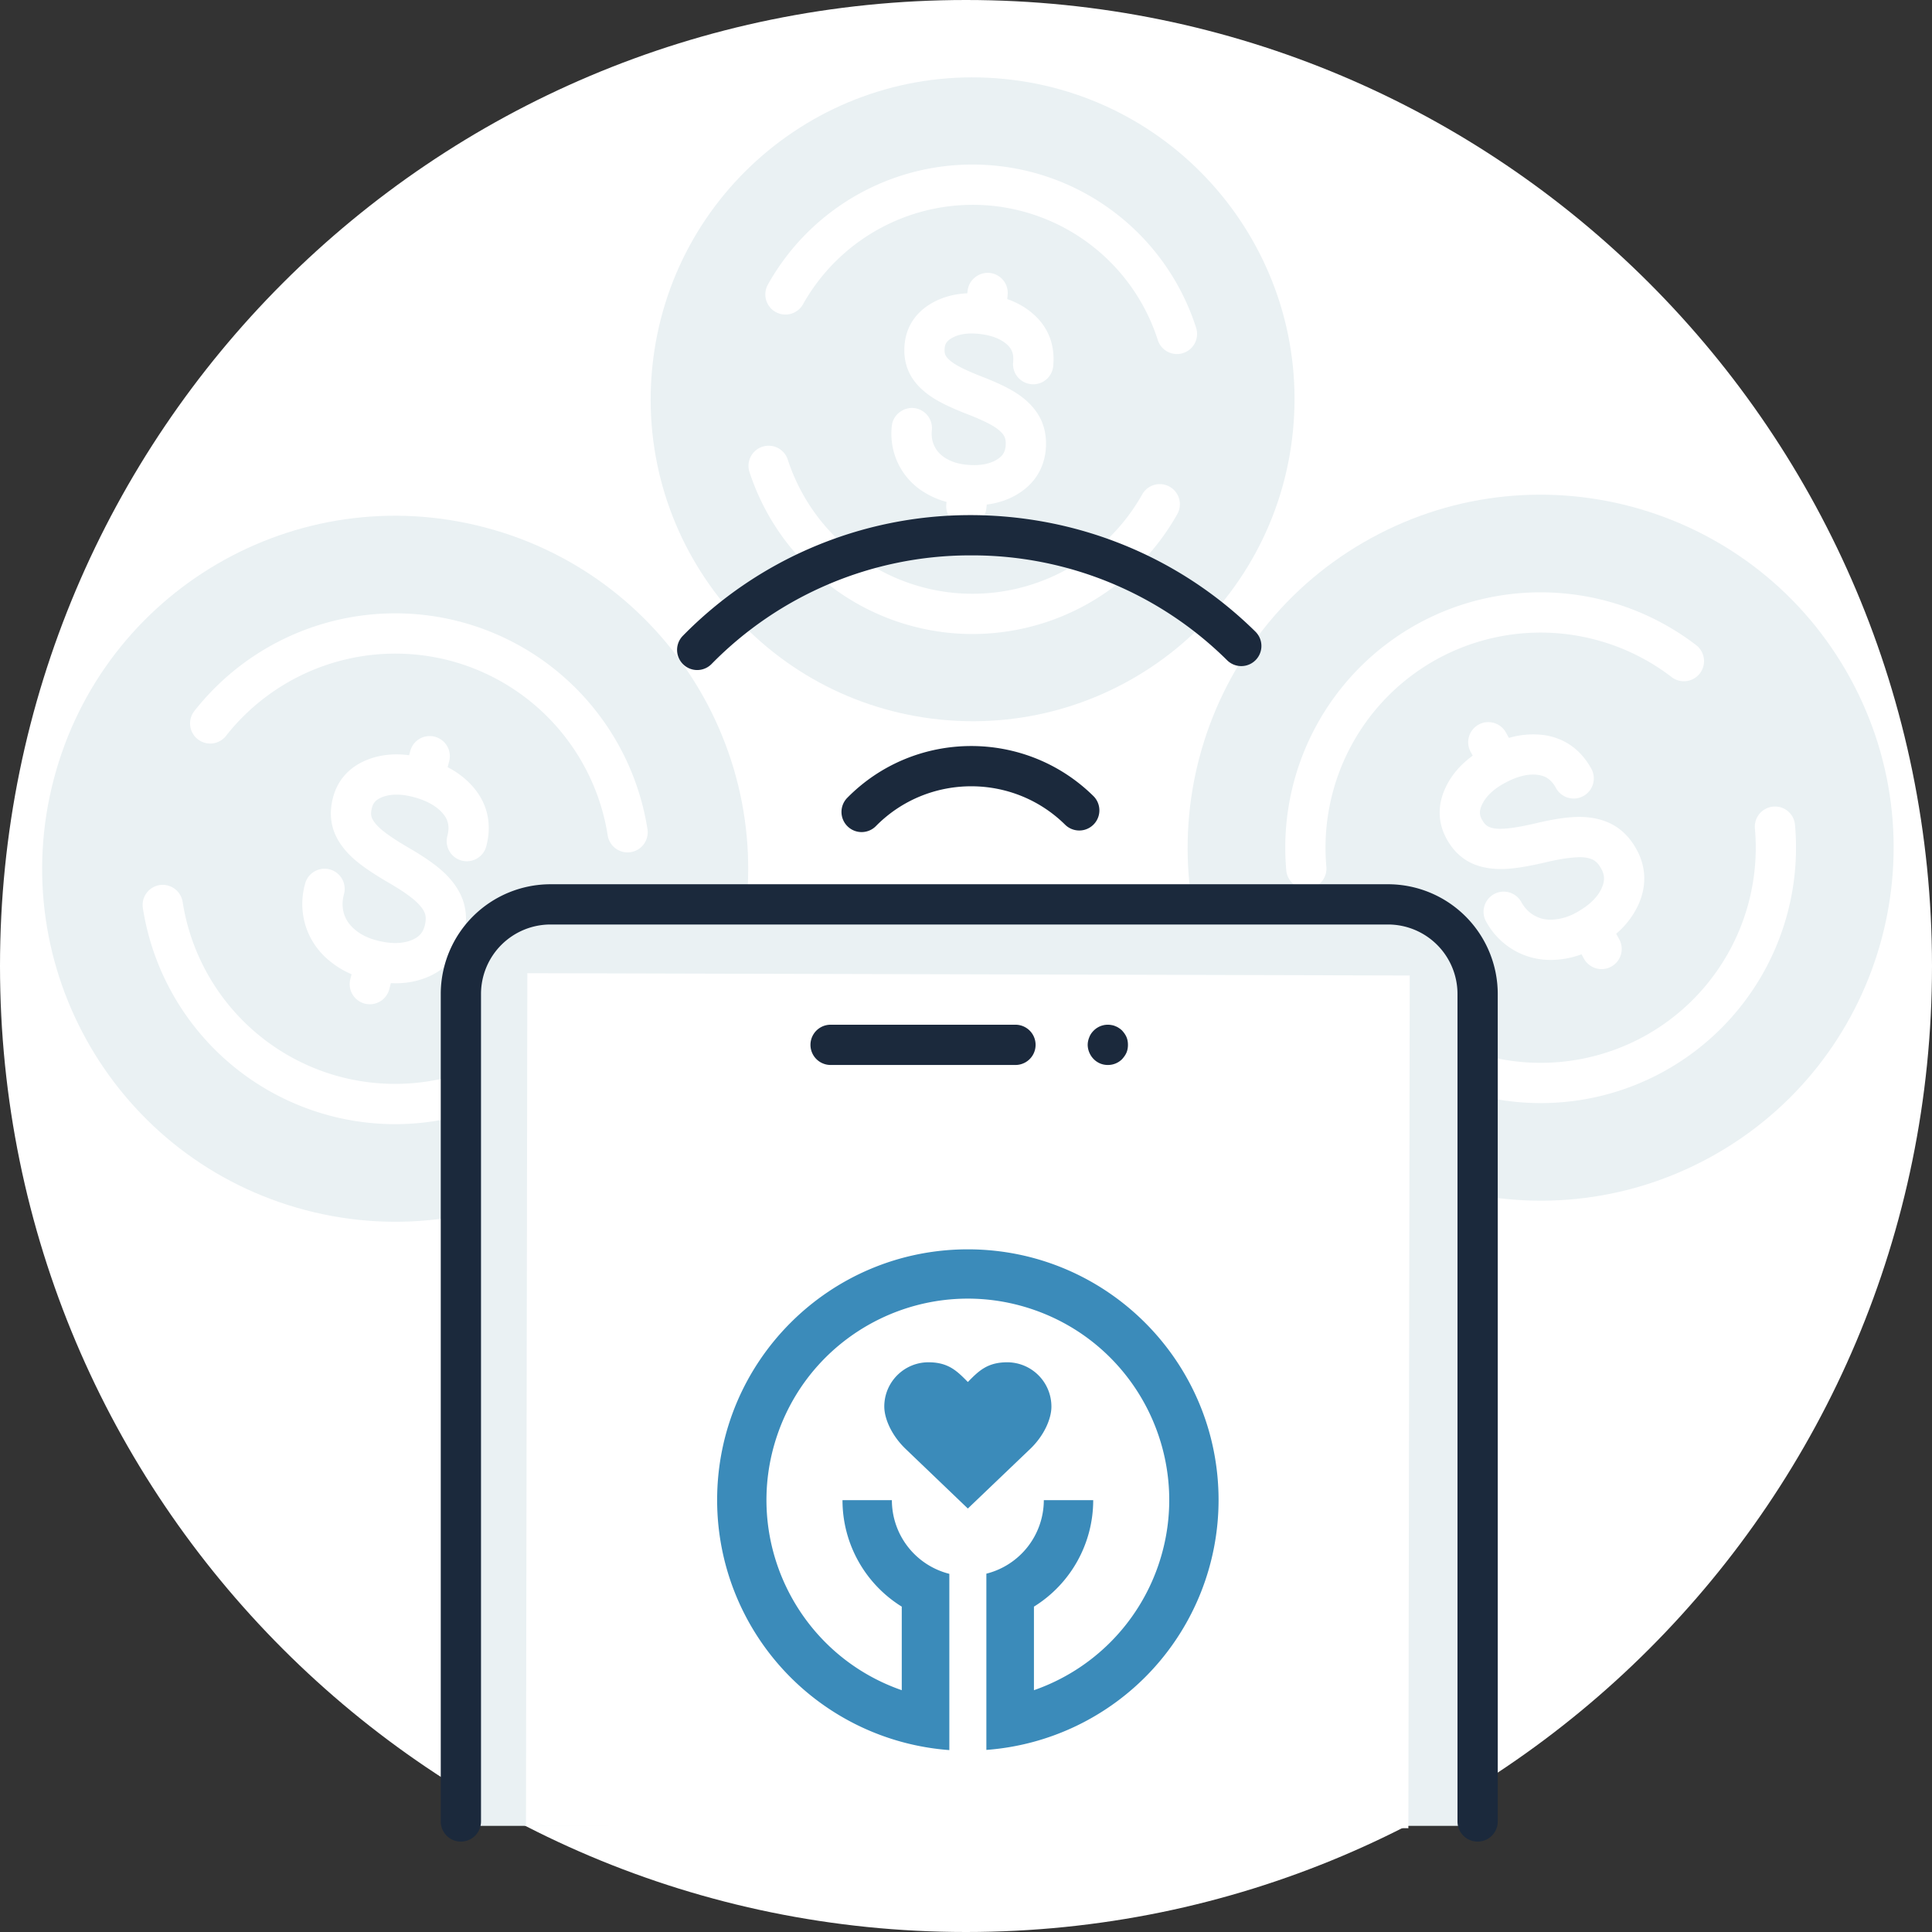 <svg width="96" height="96" xmlns="http://www.w3.org/2000/svg"><rect width="100%" height="100%" fill="#333333" stroke="none"/><g fill="none" fill-rule="evenodd"><path d="M96 48c0 26.51-21.491 48-48 48C21.49 96 0 74.51 0 48S21.49 0 48 0c26.509 0 48 21.49 48 48" fill="#FFF"/><path d="M61.173 50.548c4.654 8.495 15.313 11.607 23.808 6.954 8.494-4.654 11.607-15.313 6.953-23.808C87.279 25.2 76.62 22.087 68.126 26.74c-8.494 4.655-11.607 15.313-6.953 23.807" fill="#EAF1F3"/><path d="M89.192 40.986a12.695 12.695 0 01-6.54 12.266 12.659 12.659 0 01-6.091 1.56c-2.754 0-5.493-.896-7.766-2.65a1.001 1.001 0 011.223-1.584 10.69 10.69 0 0011.673.92A10.698 10.698 0 0087.2 41.165a1 1 0 01.907-1.084.992.992 0 011.085.907zM74.83 36.4l.147.267a4.238 4.238 0 011.723-.144c1.029.141 1.848.72 2.372 1.675a1 1 0 01-1.754.961c-.218-.399-.492-.6-.888-.653-.485-.073-1.057.071-1.678.411-.536.294-.906.644-1.1 1.041-.181.368-.116.584-.018.761.096.176.2.291.319.352.104.053.296.122.663.11.263-.004.773-.054 1.707-.275.908-.217 1.615-.316 2.179-.314.636.006 1.19.14 1.649.394.478.267.872.678 1.17 1.224.484.883.508 1.845.07 2.785a4.19 4.19 0 01-1.083 1.402l.14.258a1 1 0 11-1.754.96l-.108-.197a4.412 4.412 0 01-1.53.28 3.61 3.61 0 01-1.801-.467 3.683 3.683 0 01-1.425-1.465 1 1 0 011.754-.96c.168.306.383.531.656.684.272.155.574.228.92.205a2.7 2.7 0 001.165-.35c.622-.342 1.044-.744 1.253-1.195.169-.364.167-.656-.01-.979-.115-.21-.246-.357-.39-.437-.162-.09-.402-.14-.695-.142-.278.01-.78.042-1.698.26-.905.213-1.604.322-2.14.33-.621.006-1.163-.103-1.61-.334-.477-.246-.867-.639-1.156-1.169-.448-.819-.457-1.718-.023-2.6.286-.587.73-1.1 1.322-1.53l-.101-.188a.999.999 0 111.753-.96zm9.482-4.319a1.001 1.001 0 01-1.222 1.584 10.696 10.696 0 00-11.674-.919 10.693 10.693 0 00-5.509 10.333 1 1 0 01-1.992.178 12.695 12.695 0 016.54-12.265 12.695 12.695 0 0113.857 1.089z" fill="#FFF"/><path d="M32.411 18.255c-.876 8.79 5.54 16.627 14.331 17.503 8.791.876 16.627-5.54 17.503-14.331.876-8.79-5.54-16.627-14.33-17.503-8.79-.876-16.628 5.54-17.504 14.33" fill="#EAF1F3"/><path d="M39.134 22.81a9.67 9.67 0 008.237 6.647 9.675 9.675 0 009.385-4.891.999.999 0 111.744.978 11.672 11.672 0 01-11.328 5.903 11.67 11.67 0 01-9.94-8.022 1 1 0 011.902-.615zm10.038-9.249a1 1 0 01.897 1.094l-.02.206c.515.18.961.44 1.334.78.723.652 1.051 1.535.95 2.554a.997.997 0 01-1.095.895 1 1 0 01-.896-1.094c.04-.386-.05-.648-.3-.873-.325-.294-.803-.474-1.425-.535-.538-.053-.98.015-1.314.206-.275.155-.343.31-.362.496-.017.162 0 .286.05.38.037.067.14.21.413.392.194.128.596.348 1.41.662.804.311 1.398.604 1.818.897.49.343.848.74 1.068 1.182.228.46.316.99.26 1.57-.096.942-.589 1.702-1.428 2.198-.443.263-.945.43-1.5.501l-.021.195a1 1 0 01-1.99-.198l.012-.13a4.126 4.126 0 01-1.096-.47 3.394 3.394 0 01-1.299-1.415 3.441 3.441 0 01-.325-1.883c.055-.549.56-.945 1.095-.896a1 1 0 01.895 1.095c-.03.3.013.563.132.806.117.241.298.433.553.591.288.178.623.283 1.021.323.626.064 1.13-.019 1.505-.24.292-.173.424-.369.454-.677.02-.199 0-.36-.06-.48-.069-.139-.213-.287-.42-.433-.194-.134-.594-.36-1.395-.67-.799-.309-1.387-.59-1.797-.863-.485-.323-.844-.697-1.067-1.11-.24-.448-.334-.962-.278-1.527.09-.877.561-1.582 1.367-2.037.511-.29 1.097-.45 1.747-.479l.013-.116c.056-.55.558-.946 1.094-.897zm.314-5.326c4.61.46 8.51 3.607 9.939 8.023a1 1 0 11-1.902.616 9.667 9.667 0 00-8.237-6.65 9.676 9.676 0 00-9.384 4.893 1 1 0 11-1.744-.979 11.638 11.638 0 0111.328-5.903z" fill="#FFF"/><path d="M2.674 38.71C.212 48.078 5.811 57.667 15.178 60.129c9.368 2.462 18.957-3.137 21.42-12.504 2.461-9.368-3.137-18.958-12.506-21.419-9.367-2.462-18.957 3.137-21.418 12.504" fill="#EAF1F3"/><path d="M9.075 44.813a10.697 10.697 0 007.843 8.695 10.7 10.7 0 0011.106-3.715.999.999 0 111.568 1.24 12.7 12.7 0 01-9.961 4.826A12.694 12.694 0 017.099 45.122a1.002 1.002 0 01.833-1.143 1.006 1.006 0 011.143.834zm12.53-8.206a1 1 0 01.714 1.221l-.076.293c.544.282.995.644 1.35 1.083.65.807.848 1.792.57 2.846a.999.999 0 11-1.934-.509c.114-.439.056-.773-.194-1.083-.314-.39-.82-.678-1.5-.856-.593-.155-1.104-.157-1.52-.002-.383.144-.483.344-.534.54-.052.195-.055.35-.01.478.038.107.14.29.404.533.194.178.599.49 1.43.974.813.471 1.401.887 1.799 1.272.456.44.768.917.925 1.42.165.523.166 1.093.009 1.692-.256.972-.9 1.688-1.864 2.07-.47.186-.982.28-1.526.28l-.226-.007-.074.284a1 1 0 11-1.934-.508l.057-.218a4.436 4.436 0 01-1.159-.718 3.64 3.64 0 01-1.133-1.708 3.685 3.685 0 01-.026-2.044 1 1 0 111.933.51c-.087.337-.085.647.006.95.09.295.264.551.527.778.293.252.648.431 1.09.547.683.181 1.265.178 1.729-.006.373-.147.572-.363.666-.718.06-.232.066-.429.018-.587-.056-.177-.195-.372-.407-.577-.192-.186-.59-.505-1.413-.982-.805-.468-1.386-.87-1.78-1.23-.457-.42-.772-.874-.938-1.348-.178-.51-.19-1.064-.037-1.646.235-.9.848-1.56 1.77-1.904.613-.229 1.287-.296 2.012-.2l.056-.207a1 1 0 011.22-.713zm1.257-5.715a12.697 12.697 0 019.312 10.321 1 1 0 01-1.976.308 10.7 10.7 0 00-7.844-8.695 10.708 10.708 0 00-11.106 3.716 1 1 0 11-1.568-1.24 12.694 12.694 0 0113.182-4.41z" fill="#FFF"/><path d="M22.901 90.727V49.43c0-2.481 1.992-4.492 4.45-4.492h41.62c2.458 0 4.451 2.01 4.451 4.492v41.297" fill="#EAF1F3"/><path fill="#FFF" d="M70.048 48.472l-43.845-.115-.068 42.37 43.846.116z"/><path d="M68.972 43.938a5.456 5.456 0 015.45 5.45v41.12a1 1 0 11-2 0v-41.12a3.454 3.454 0 00-3.45-3.45h-41.62a3.455 3.455 0 00-3.451 3.45v41.12a1 1 0 11-2 0v-41.12a5.457 5.457 0 015.45-5.45h41.62zm-18.514 6.98a1 1 0 110 2h-9.186a1 1 0 110-2h9.186zm4.789.02c.06.01.13.03.19.06.06.02.11.05.17.09a.91.91 0 01.15.12c.09.1.17.21.22.33.05.12.07.25.07.38s-.02.26-.07.38-.13.229-.22.33a.99.99 0 01-.71.29.97.97 0 01-.7-.29c-.1-.101-.17-.21-.22-.33a.995.995 0 01-.08-.38c0-.13.03-.26.08-.38.05-.13.12-.23.22-.33a.99.99 0 01.9-.27zm-.917-11.383a1 1 0 01-1.405 1.424c-2.61-2.573-6.828-2.54-9.4.068a.998.998 0 01-1.414.01.999.999 0 01-.01-1.414c3.348-3.396 8.833-3.436 12.229-.088zm-6.215-13.959c5.334-.022 10.439 2.017 14.266 5.79a.999.999 0 11-1.404 1.424 17.992 17.992 0 00-12.713-5.214h-.135a18.003 18.003 0 00-12.773 5.399.998.998 0 01-1.414.01.999.999 0 01-.01-1.414 19.989 19.989 0 0114.183-5.995z" fill="#1B293C"/><path d="M48.096 62.079c6.88.002 12.456 5.582 12.454 12.462a12.457 12.457 0 01-11.538 12.411v-8.757a3.777 3.777 0 002.855-3.654h2.454a6.226 6.226 0 01-2.945 5.292v4.152a10.003 10.003 0 006.166-6.166c1.814-5.218-.947-10.92-6.166-12.734-5.22-1.814-10.921.947-12.734 6.167-1.814 5.219.947 10.92 6.166 12.733v-4.152a6.222 6.222 0 01-2.945-5.292h2.454a3.777 3.777 0 002.855 3.662v8.758a12.458 12.458 0 01-11.538-12.429c.002-6.88 5.582-12.455 12.462-12.453zm1.958 5.612a2.2 2.2 0 012.19 2.206c0 .601-.363 1.442-1.061 2.106l-3.091 2.955L45 71.996c-.697-.668-1.06-1.505-1.06-2.106 0-1.211.979-2.195 2.19-2.199.998 0 1.425.435 1.962.98.536-.545.965-.98 1.962-.98z" fill="#3B8BBA"/></g></svg>